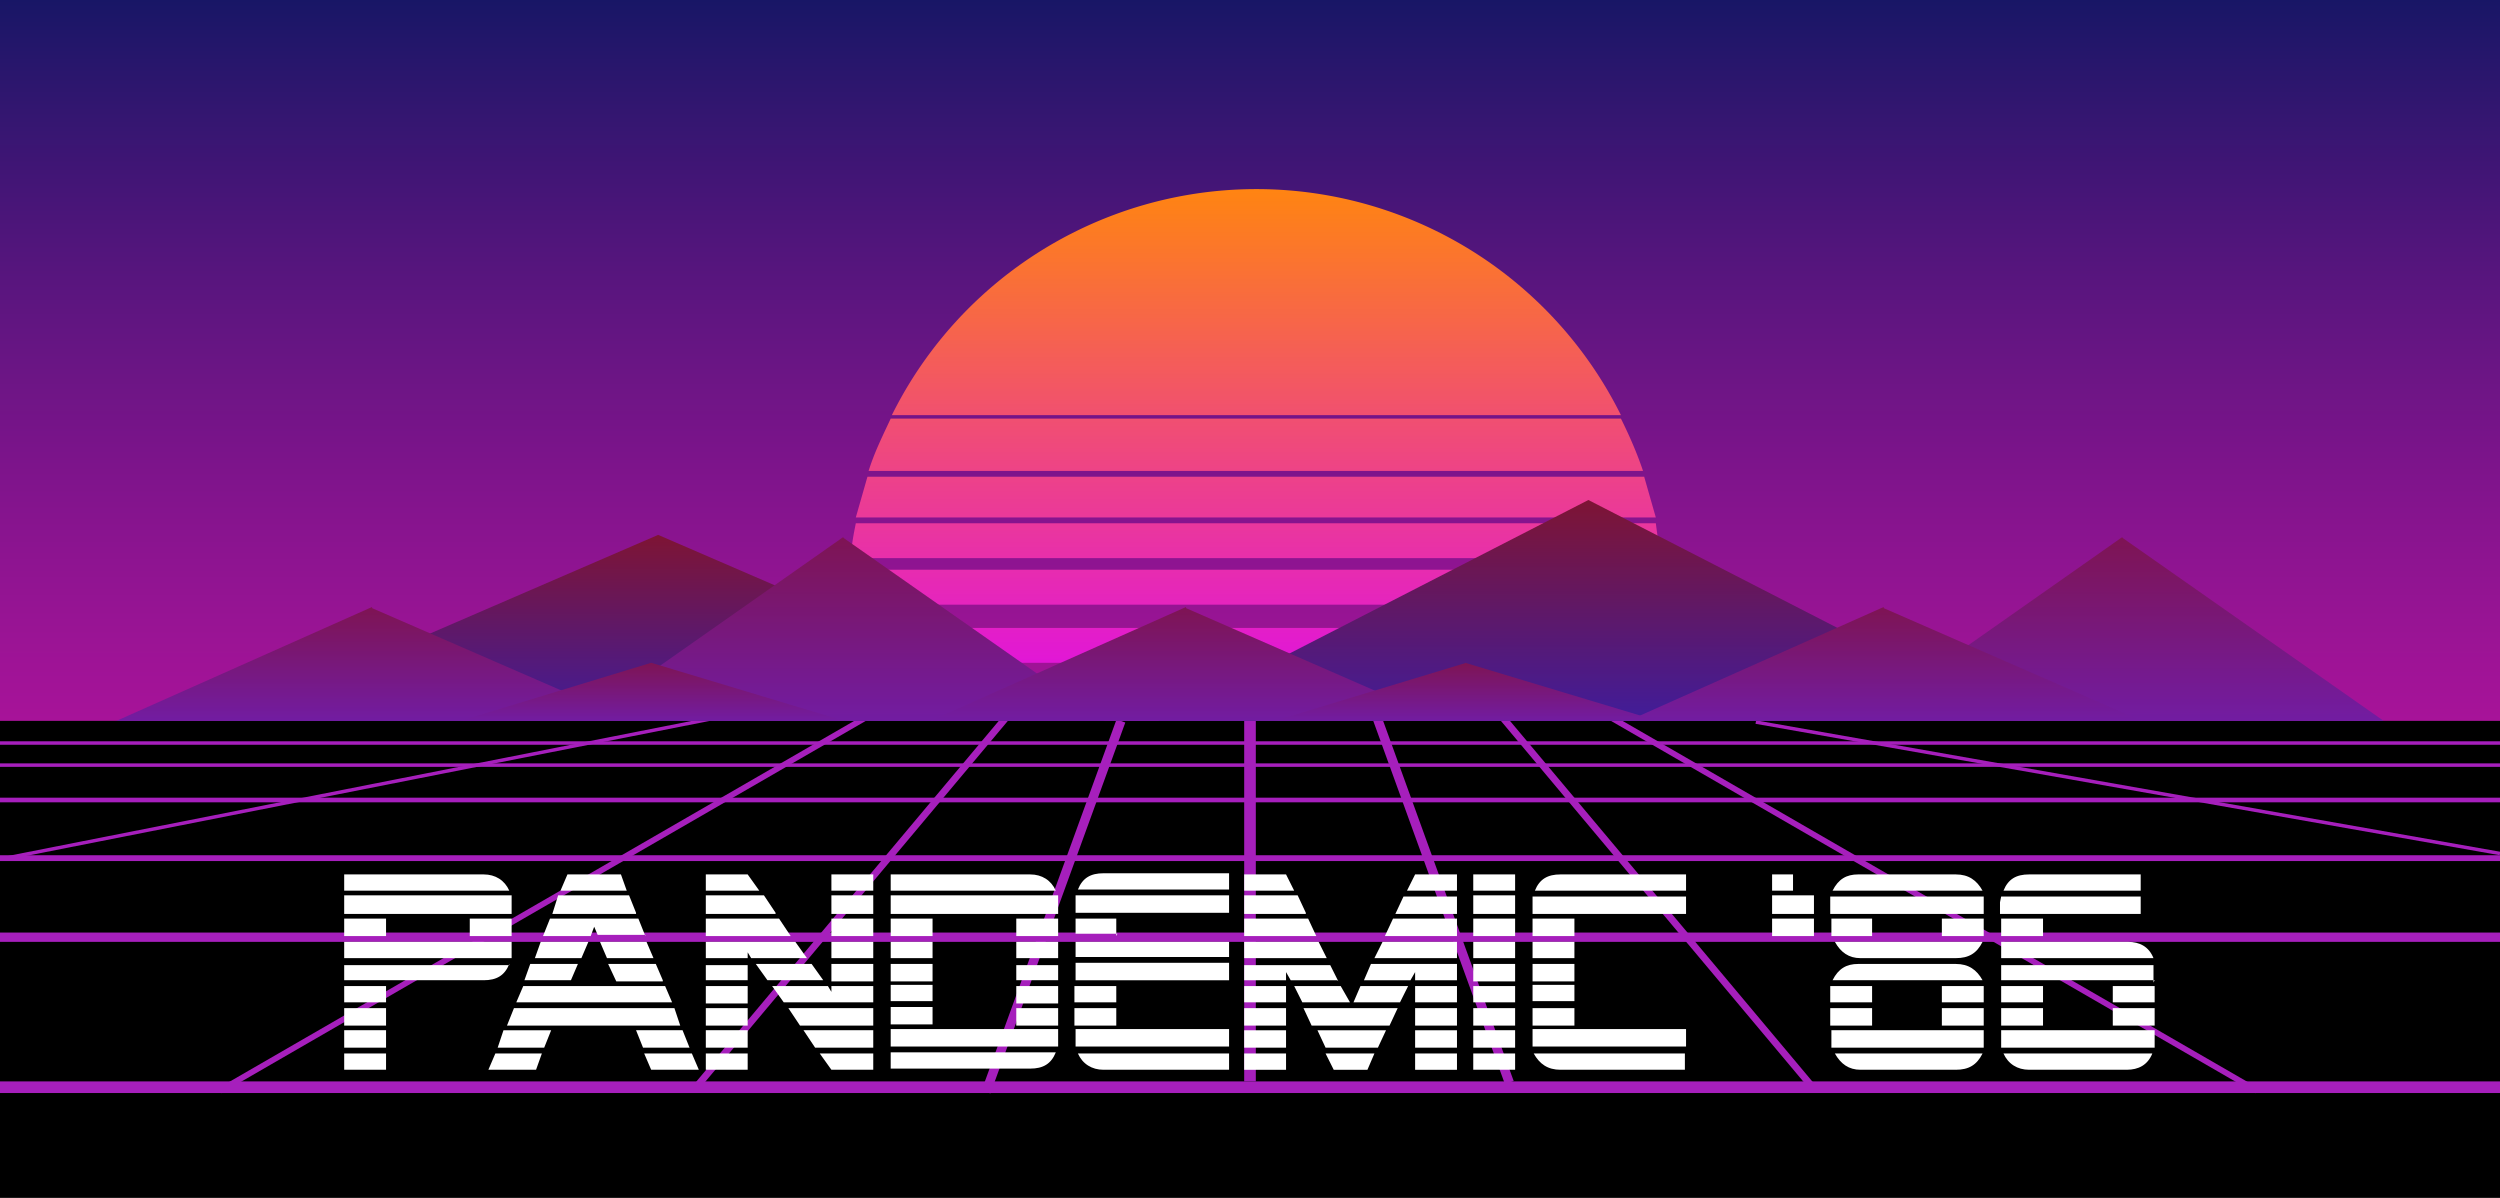 <svg viewBox="0 0 215 103" fill="none" xmlns="http://www.w3.org/2000/svg">
  <g clip-path="url(#clip0)">
    <path fill="#000" d="M0 0h215v103H0z"/>
    <path fill="url(#paint0_linear)" d="M0 0h215v62H0z"/>
    <g filter="url(#filter0_d)">
      <path fill-rule="evenodd" clip-rule="evenodd" d="M143 54l-.4 3H73.4l-.3-3h69.8zm0-2a40 40 0 000-3H73a35.5 35.5 0 000 3h70zm-.6-7l.4 3H73.2c0-1 .2-2 .4-3h68.8zm0-.5l-1-3.5H74.6l-1 3.5h68.7zm-3-8.5c.7 1.4 1.4 3 1.9 4.5H74.7c.5-1.6 1.2-3 1.9-4.5h62.8zm0-.3a35 35 0 00-62.7 0h62.6zM108 86.5A35 35 0 0174 60h68a35 35 0 01-34 26.4z" fill="url(#paint1_linear)"/>
    </g>
    <path fill="#000" d="M0 62h215v41H0z"/>
    <g filter="url(#filter1_d)" stroke="#A61FBC">
      <path stroke-width=".3" d="M215 73.4l-64-11.3"/>
      <path stroke-width=".3" d="M0 73.9l63.8-12.6"/>
      <path stroke-width=".5" d="M194.1 93.8l-55.4-32"/>
      <path stroke-width=".5" d="M18.9 93.8l55.4-32"/>
      <path stroke-width=".6" d="M155.8 93.4l-27-32.2"/>
      <path stroke-width=".6" d="M59.7 93.7l27-32.2"/>
      <path stroke-width=".8" d="M129.8 93.1l-11.6-32"/>
      <path stroke-width=".8" d="M84.8 93.9L96.4 62"/>
      <path d="M107.5 93V62"/>
    </g>
    <g filter="url(#filter2_d)" stroke="#A61FBC">
      <path stroke-width=".8" d="M0 80.6h215"/>
      <path d="M0 93.5h215"/>
      <path stroke-width=".5" d="M0 73.8h215"/>
      <path stroke-width=".4" d="M0 68.8h215"/>
      <path stroke-width=".3" d="M0 65.8h215"/>
      <path stroke-width=".3" d="M0 63.9h215"/>
    </g>
    <g filter="url(#filter3_d)">
      <path d="M44 80.5h-3.6V79H44v1.5zm-.2-3.9H29.6v-1.4h12c1 0 1.8.5 2.2 1.4zm.2 2H29.6V77H44v1.5zm0 3.3v.5H29.6V81H44v1zm-.2 1c-.4 1-1.1 1.4-2.2 1.4h-12V83h14.2zm-10.6-2.4h-3.6V79h3.6v1.5zm0 5.7h-3.6v-1.4h3.6v1.4zm0 2h-3.6v-1.5h3.6v1.5zm0 1.9h-3.6v-1.5h3.6v1.5zm0 1.9h-3.6v-1.4h3.6V92zm20.7-15.4h-5.7l.6-1.4h4.6l.5 1.4zm.8 2h-7.2L48 77h6.1l.6 1.5zm1.5 3.8h-4l-.6-1.4h4l.6 1.4zm-.7-2h-4.1l-.3-.7-.3.8h-4.1l.6-1.5h7.6l.6 1.5zm1.5 4h-4l-.7-1.5h4.1l.6 1.4zm2.3 5.7h-4l-.6-1.5h4l.6 1.5zM50.6 81l-.6 1.4h-4l.5-1.4h4zM60 92H56l-.6-1.4h4.1l.6 1.4zm-2.3-5.8H44.4l.6-1.4h12.2l.6 1.4zm-8-3.3l-.6 1.4h-4l.5-1.4h4.1zm8.7 5.3H43.6l.6-1.5H58l.5 1.5zm-11 .4l-.6 1.5h-4l.5-1.5h4.1zm-.8 2l-.5 1.4H42l.6-1.4h4zm28.5-14h-3.6v-1.4h3.6v1.4zm0 2h-3.6V77h3.6v1.5zm0 1.9h-3.6V79h3.6v1.5zm0 1.9h-3.6V81h3.6v1.4zm0 2h-3.6v-1.5h3.6v1.4zm-9.8-7.8h-4.6v-1.4h3.6l1 1.4zm1.4 2h-6V77h5l1 1.5zm8.4 7.6h-7.7l-1-1.4h4.8l.3.5v-.5h3.6v1.4zm-7-5.7h-7.4V79H67l1 1.5zm2.7 3.8h-4.8l-1-1.4h4.8l1 1.4zm4.3 3.9h-6.3l-1-1.5h7.3v1.5zm-5.7-5.8h-4.8l-.3-.5v.5h-3.6V81h7.7l1 1.4zm5.7 7.7h-5l-1-1.5h6v1.5zm0 1.9h-3.6l-1-1.4h4.6V92zm-10.8-7.7h-3.6V83h3.6v1.4zm0 2h-3.6v-1.5h3.6v1.4zm0 1.9h-3.6v-1.5h3.6v1.5zm0 1.9h-3.6v-1.5h3.6v1.5zm0 1.9h-3.6v-1.4h3.6V92zM91 80.5h-3.6V79H91v1.5zm-.2-3.9H76.6v-1.4h12c1 0 1.8.5 2.2 1.4zm.2 5.8h-3.6V81H91v1.4zm0-3.8H76.6V77H91v1.5zm0 5.7h-3.6V83H91v1.4zm0 2h-3.6v-1.5H91v1.4zm0 1.9h-3.6v-1.5H91v1.5zm-10.8-7.7h-3.6V79h3.6v1.5zm0 1.9h-3.6V81h3.6v1.4zm0 2h-3.6v-1.5h3.6v1.4zM91 89.5v.5H76.6v-1.5H91v1zm-10.8-3.4h-3.6v-1.4h3.6v1.4zm10.6 4.4c-.4 1-1.1 1.4-2.2 1.4h-12v-1.4h14.2zm-10.6-2.4h-3.6v-1.5h3.6v1.5zm25.5-11.6h-13c.4-1 1.1-1.4 2.2-1.4h10.8v1.4zm0 2H92.5v-1-.5h13.2v1.5zm0 3.8H92.5V81h13.2v1.4zm0 2H92.5v-1.5h13.2v1.4zm-9.6-4h-3.6V79H96v1.5zm9.6 9.7H92.5v-1.5h13.2v1.5zM96 86.2h-3.6v-1.4H96v1.4zm9.6 5.8H94.9c-1 0-1.8-.5-2.2-1.4h13V92zM96 88.2h-3.6v-1.5H96v1.5zm29.3-11.6H121l.7-1.4h3.6v1.4zm0 2H120l.7-1.5h4.6v1.5zm0 1.9h-6.2l.7-1.5h5.5v1.5zm0 1.9h-7.1l.7-1.4h6.4v1.4zm0 3.8h-3.6v-1.4h3.6v1.4zm0-1.9h-3.6v-.7l-.4.7h-4l.6-1.4h7.4v1.4zm0 3.9h-3.6v-1.5h3.6v1.5zm0 1.9h-3.6v-1.5h3.6v1.5zm-14-13.5h-4.3v-1.4h3.6l.7 1.4zm9.8 8.2l-.7 1.4h-4l.6-1.4h4zm4.2 7.2h-3.6v-1.4h3.6V92zm-13-13.4H107V77h4.6l.7 1.5zm.9 1.9h-6.2V79h5.5l.7 1.5zm1 1.9H107V81h6.4l.7 1.4zm6 4.3l-.7 1.5h-6.7l-.7-1.5h8zm-4.2-.5H112l-.7-1.4h4l.8 1.4zm-1-1.9h-4l-.4-.7v.7h-3.6V83h7.4l.7 1.4zm4.2 4.3l-.7 1.5H114l-.7-1.5h6.1zm-1 2l-.6 1.4h-2.9l-.7-1.4h4.3zm-7.6-4.4h-3.6v-1.4h3.6v1.4zm0 2h-3.6v-1.5h3.6v1.5zm0 1.9h-3.6v-1.5h3.6v1.5zm0 1.9h-3.6v-1.4h3.6V92zm19.7-15.4h-3.6v-1.4h3.6v1.4zm0 2h-3.6V77h3.6v1.5zm0 1.9h-3.6V79h3.6v1.5zm0 1.9h-3.6V81h3.6v1.4zm0 2h-3.6v-1.5h3.6v1.4zm0 1.8h-3.6v-1.4h3.6v1.4zm0 2h-3.6v-1.5h3.6v1.5zm0 1.9h-3.6v-1.5h3.6v1.5zm0 1.9h-3.6v-1.4h3.6V92zm14.7-15.4h-13c.4-1 1.1-1.4 2.2-1.4H145v1.4zm0 2h-13.2v-1-.5h13.2v1.5zm-9.6 1.9h-3.6V79h3.6v1.5zm0 1.9h-3.6V81h3.6v1.4zm0 2h-3.6v-1.5h3.6v1.4zM145 90h-13.2v-1.5H145v1.5zm-9.6-3.9h-3.6v-1.4h3.6v1.4zM145 92h-10.8c-1.1 0-1.8-.5-2.3-1.4h13V92zm-9.6-3.8h-3.6v-1.5h3.6v1.5zm18.8-11.6h-1.8v-1.4h1.8v1.4zm1.8 2h-3.6V77h3.6v1.5zm0 1.9h-3.6V79h3.6v1.5zm14.6-.5v.5h-3.6V79h3.6v1zm-.1-3.4h-12.9c.5-1 1.2-1.4 2.2-1.4h8.4c1.1 0 1.8.5 2.3 1.4zm.1 2h-13.2v-1-.5h13.2v1.5zm0 7.6h-3.6v-1.4h3.6v1.5zm-.1-5.2c-.5 1-1.2 1.4-2.3 1.4H160c-1 0-1.7-.5-2.2-1.4h12.9zm.1 7.2h-3.6v-1.5h3.6v1.5zm-.1-3.9h-12.9c.5-1 1.2-1.4 2.2-1.4h8.4c1.1 0 1.8.5 2.3 1.4zm-9.5-3.8h-3.5V79h3.5v1.5zm9.6 9.1v.5h-13.1v-1.5h13.1v1zm-9.6-3.4h-3.6v-1-.4h3.6v1.4zm9.5 4.4c-.5 1-1.2 1.4-2.3 1.4H160c-1 0-1.7-.5-2.2-1.4h12.9zm-9.5-2.4h-3.6v-1.5h3.6v1.5zm23-11.6h-11.7c.4-1 1.1-1.4 2.2-1.4h9.6v1.4zm0 2h-12v-1l.1-.5h12v1.5zm1.3 7.6h-3.6v-1.4h3.6v1.4zm-.2-3.8h-13V81H183c1 0 1.8.4 2.2 1.4zm.2 5.8h-3.6v-1.5h3.6v1.5zm0-3.9h-13.2V83h13.1v1.5zm-9.6-3.8h-3.6V79h3.6v1.5zm9.6 9.1v.5h-13.2v-1.5h13.2v1zm-9.6-3.4h-3.6v-1.4h3.6v1.4zm9.4 4.4c-.4 1-1.2 1.4-2.2 1.4h-8.4c-1 0-1.8-.5-2.2-1.4h12.8zm-9.4-2.4h-3.6v-1.5h3.6v1.5z" fill="#fff"/>
    </g>
    <path d="M136.6 43l37 19h-74l37-19z" fill="url(#paint2_linear)"/>
    <path d="M56.6 46l37 16h-74l37-16z" fill="url(#paint3_linear)"/>
    <path d="M72.6 46.3L95 62h-45l22.5-15.8z" fill="url(#paint4_linear)"/>
    <path d="M182.6 46.3L205 62h-45l22.5-15.8z" fill="url(#paint5_linear)"/>
    <path d="M102 52.3l22.2 9.7H80l22-9.8z" fill="url(#paint6_linear)"/>
    <path d="M162 52.3l22.2 9.7H140l22-9.8z" fill="url(#paint7_linear)"/>
    <path d="M32 52.3L54.3 62H10l22-9.8z" fill="url(#paint8_linear)"/>
    <path d="M126 57l16.6 5h-33l16.5-5z" fill="url(#paint9_linear)"/>
    <path d="M56 57l16.6 5h-33L56 57z" fill="url(#paint10_linear)"/>
  </g>
  <defs>
    <linearGradient id="paint0_linear" x1="107.5" y1="0" x2="107.5" y2="62" gradientUnits="userSpaceOnUse">
      <stop stop-color="#181666"/>
      <stop offset="1" stop-color="#D118BF" stop-opacity=".8"/>
    </linearGradient>
    <linearGradient id="paint1_linear" x1="108" y1="16.4" x2="108" y2="86.4" gradientUnits="userSpaceOnUse">
      <stop stop-color="#FF8412"/>
      <stop offset=".7" stop-color="#DB00FF"/>
      <stop offset=".7"/>
    </linearGradient>
    <linearGradient id="paint2_linear" x1="136.6" y1="43" x2="136.6" y2="68.3" gradientUnits="userSpaceOnUse">
      <stop stop-color="#7E1434"/>
      <stop offset="1" stop-color="#2C1FBC"/>
    </linearGradient>
    <linearGradient id="paint3_linear" x1="56.6" y1="46" x2="56.6" y2="67.3" gradientUnits="userSpaceOnUse">
      <stop stop-color="#7E1434"/>
      <stop offset="1" stop-color="#2C1FBC"/>
    </linearGradient>
    <linearGradient id="paint4_linear" x1="72.6" y1="46.3" x2="72.6" y2="67.3" gradientUnits="userSpaceOnUse">
      <stop stop-color="#7E1454"/>
      <stop offset="1" stop-color="#6E1FBC"/>
    </linearGradient>
    <linearGradient id="paint5_linear" x1="182.6" y1="46.3" x2="182.6" y2="67.3" gradientUnits="userSpaceOnUse">
      <stop stop-color="#7E1454"/>
      <stop offset="1" stop-color="#6E1FBC"/>
    </linearGradient>
    <linearGradient id="paint6_linear" x1="102.1" y1="52.3" x2="102.1" y2="65.3" gradientUnits="userSpaceOnUse">
      <stop stop-color="#7E1454"/>
      <stop offset="1" stop-color="#6E1FBC"/>
    </linearGradient>
    <linearGradient id="paint7_linear" x1="162.1" y1="52.3" x2="162.1" y2="65.3" gradientUnits="userSpaceOnUse">
      <stop stop-color="#7E1454"/>
      <stop offset="1" stop-color="#6E1FBC"/>
    </linearGradient>
    <linearGradient id="paint8_linear" x1="32.1" y1="52.3" x2="32.1" y2="65.3" gradientUnits="userSpaceOnUse">
      <stop stop-color="#7E1454"/>
      <stop offset="1" stop-color="#6E1FBC"/>
    </linearGradient>
    <linearGradient id="paint9_linear" x1="126.1" y1="57" x2="126.1" y2="63.7" gradientUnits="userSpaceOnUse">
      <stop stop-color="#7E1454"/>
      <stop offset="1" stop-color="#6E1FBC"/>
    </linearGradient>
    <linearGradient id="paint10_linear" x1="56.1" y1="57" x2="56.1" y2="63.7" gradientUnits="userSpaceOnUse">
      <stop stop-color="#7E1454"/>
      <stop offset="1" stop-color="#6E1FBC"/>
    </linearGradient>
    <filter id="filter0_d" x="68" y="11.4" width="80" height="80" filterUnits="userSpaceOnUse" color-interpolation-filters="sRGB">
      <feFlood flood-opacity="0" result="BackgroundImageFix"/>
      <feColorMatrix in="SourceAlpha" values="0 0 0 0 0 0 0 0 0 0 0 0 0 0 0 0 0 0 127 0"/>
      <feOffset/>
      <feGaussianBlur stdDeviation="2.5"/>
      <feColorMatrix values="0 0 0 0 1 0 0 0 0 0.412 0 0 0 0 0.941 0 0 0 1 0"/>
      <feBlend in2="BackgroundImageFix" result="effect1_dropShadow"/>
      <feBlend in="SourceGraphic" in2="effect1_dropShadow" result="shape"/>
    </filter>
    <filter id="filter1_d" x="-2" y="59" width="219.1" height="37.1" filterUnits="userSpaceOnUse" color-interpolation-filters="sRGB">
      <feFlood flood-opacity="0" result="BackgroundImageFix"/>
      <feColorMatrix in="SourceAlpha" values="0 0 0 0 0 0 0 0 0 0 0 0 0 0 0 0 0 0 127 0"/>
      <feOffset/>
      <feGaussianBlur stdDeviation="1"/>
      <feColorMatrix values="0 0 0 0 0.992 0 0 0 0 0.533 0 0 0 0 0.918 0 0 0 1 0"/>
      <feBlend in2="BackgroundImageFix" result="effect1_dropShadow"/>
      <feBlend in="SourceGraphic" in2="effect1_dropShadow" result="shape"/>
    </filter>
    <filter id="filter2_d" x="-2" y="61.8" width="219" height="34.3" filterUnits="userSpaceOnUse" color-interpolation-filters="sRGB">
      <feFlood flood-opacity="0" result="BackgroundImageFix"/>
      <feColorMatrix in="SourceAlpha" values="0 0 0 0 0 0 0 0 0 0 0 0 0 0 0 0 0 0 127 0"/>
      <feOffset/>
      <feGaussianBlur stdDeviation="1"/>
      <feColorMatrix values="0 0 0 0 0.992 0 0 0 0 0.533 0 0 0 0 0.918 0 0 0 1 0"/>
      <feBlend in2="BackgroundImageFix" result="effect1_dropShadow"/>
      <feBlend in="SourceGraphic" in2="effect1_dropShadow" result="shape"/>
    </filter>
    <filter id="filter3_d" x="27.6" y="73.2" width="159.8" height="20.8" filterUnits="userSpaceOnUse" color-interpolation-filters="sRGB">
      <feFlood flood-opacity="0" result="BackgroundImageFix"/>
      <feColorMatrix in="SourceAlpha" values="0 0 0 0 0 0 0 0 0 0 0 0 0 0 0 0 0 0 127 0"/>
      <feOffset/>
      <feGaussianBlur stdDeviation="1"/>
      <feColorMatrix values="0 0 0 0 0 0 0 0 0 0 0 0 0 0 0 0 0 0 0.5 0"/>
      <feBlend in2="BackgroundImageFix" result="effect1_dropShadow"/>
      <feBlend in="SourceGraphic" in2="effect1_dropShadow" result="shape"/>
    </filter>
    <clipPath id="clip0">
      <path fill="#fff" d="M0 0h215v103H0z"/>
    </clipPath>
  </defs>
</svg>